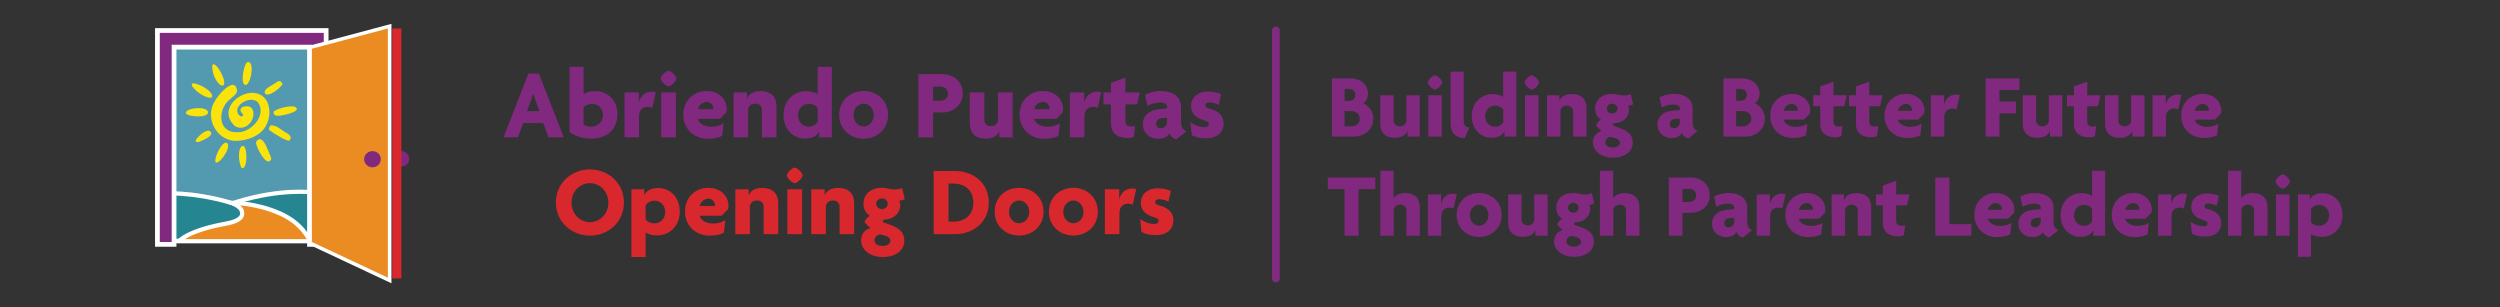 <?xml version="1.0" encoding="utf-8"?>
<!-- Generator: Adobe Illustrator 16.0.0, SVG Export Plug-In . SVG Version: 6.00 Build 0)  -->
<!DOCTYPE svg PUBLIC "-//W3C//DTD SVG 1.1//EN" "http://www.w3.org/Graphics/SVG/1.1/DTD/svg11.dtd">
<svg version="1.1" id="Layer_1" xmlns="http://www.w3.org/2000/svg" xmlns:xlink="http://www.w3.org/1999/xlink" x="0px" y="0px"
	 width="959.607px" height="117.891px" viewBox="0 0 959.607 117.891" enable-background="new 0 0 959.607 117.891"
	 xml:space="preserve">
<rect x="0" y="0" width="959.607" height="117.891" fill="#333333" stroke="none"/>
<g>
	<g>
		<path fill="#80297F" d="M210.553,52.715l-2.016-5.475h-7.715l-2.015,5.475h-5.549l9.54-24.44h4.065l9.54,24.44H210.553z
			 M205.422,38.157c-0.229-0.646-0.531-1.444-0.724-2.242h-0.075c-0.189,0.797-0.455,1.636-0.684,2.242l-1.635,4.485h4.751
			L205.422,38.157z"/>
		<path fill="#80297F" d="M226.896,53.208c-3.648,0-6.613-1.254-8.286-2.548V25.653h5.397v10.453
			c0.722-0.572,2.546-1.142,4.333-1.142c4.751,0,8.666,3.382,8.666,8.816C237.008,49.104,233.623,53.208,226.896,53.208z
			 M227.352,39.866c-1.596,0-2.812,0.76-3.344,1.33v6.576c0.569,0.417,1.749,0.835,2.812,0.835c2.852,0,4.639-1.938,4.639-4.448
			C231.457,41.767,229.784,39.866,227.352,39.866z"/>
		<path fill="#80297F" d="M250.386,41.426c-0.344-0.191-1.103-0.417-1.674-0.417c-1.785,0-3.421,0.95-3.421,3.687v8.02h-5.587
			V35.497h5.512v3.839h0.038c0.57-2.697,2.585-4.142,4.903-4.142c0.532,0,1.178,0.076,1.597,0.229L250.386,41.426z"/>
		<path fill="#80297F" d="M256.619,33.139c-0.989,0-3.003-2.014-3.003-3.003c0-0.988,2.014-2.965,3.003-2.965
			c0.988,0,3.003,1.977,3.003,2.965C259.622,31.126,257.607,33.139,256.619,33.139z M253.808,52.715v-17.22h5.625v17.22H253.808z"/>
		<path fill="#80297F" d="M278.815,43.135l-2.47,2.51h-8.438c0.266,1.406,2.166,3.002,5.093,3.002c1.786,0,3.611-0.532,4.751-1.292
			l-0.531,4.789c-1.292,0.686-3.27,1.141-5.474,1.141c-5.244,0-9.464-3.646-9.464-9.273c0-5.549,4.029-9.085,8.971-9.085
			c4.789,0,7.717,3.307,7.717,6.881C278.968,42.223,278.891,42.795,278.815,43.135z M271.251,39.108
			c-1.634,0-3.002,1.254-3.344,2.813h5.815c0-0.115,0.038-0.229,0.038-0.381C273.761,40.362,272.734,39.108,271.251,39.108z"/>
		<path fill="#80297F" d="M292.461,52.715V42.147c0-1.253-0.837-2.355-2.547-2.355c-1.672,0-2.735,1.064-2.735,2.432v10.492h-5.588
			V35.494h5.132v2.319h0.036c0.686-1.824,2.473-2.851,5.246-2.851c3.764,0,6.043,2.13,6.043,5.776v11.975L292.461,52.715
			L292.461,52.715z"/>
		<path fill="#80297F" d="M314.392,52.715v-2.13h-0.038c-0.95,1.748-2.927,2.622-5.321,2.622c-4.22,0-8.287-3.192-8.287-9.084
			c0-5.55,3.954-9.161,8.743-9.161c1.824,0,3.688,0.607,4.371,1.18v-10.49h5.436v27.062L314.392,52.715L314.392,52.715z
			 M313.859,41.426c-0.532-0.722-1.673-1.56-3.383-1.56c-2.434,0-4.145,1.9-4.145,4.372c0,2.471,1.711,4.371,4.145,4.371
			c1.634,0,2.773-0.873,3.383-1.785V41.426z"/>
		<path fill="#80297F" d="M331.496,53.246c-5.206,0-9.389-3.688-9.389-9.161c0-5.473,4.183-9.159,9.389-9.159
			c5.169,0,9.388,3.686,9.388,9.159C340.884,49.56,336.665,53.246,331.496,53.246z M331.496,39.791c-2.09,0-3.877,1.822-3.877,4.372
			c0,2.546,1.787,4.37,3.877,4.37c2.052,0,3.877-1.824,3.877-4.37C335.373,41.615,333.548,39.791,331.496,39.791z"/>
		<path fill="#80297F" d="M361.713,43.173h-3.571v9.541h-5.663V28.465h9.237c4.142,0,7.829,2.773,7.829,7.335
			C369.543,40.362,365.895,43.173,361.713,43.173z M360.877,33.216h-2.735v5.436h2.735c1.521,0,3.003-0.835,3.003-2.697
			C363.88,34.128,362.396,33.216,360.877,33.216z"/>
		<path fill="#80297F" d="M383.606,52.715v-2.357h-0.039c-0.683,1.823-2.508,2.852-5.282,2.852c-3.763,0-6.043-2.093-6.043-5.741
			V35.496h5.587v10.567c0,1.252,0.873,2.354,2.584,2.354c1.673,0,2.699-1.103,2.699-2.471V35.494h5.587v17.221H383.606
			L383.606,52.715z"/>
		<path fill="#80297F" d="M407.894,43.135l-2.472,2.51h-8.438c0.265,1.406,2.165,3.002,5.093,3.002c1.786,0,3.61-0.532,4.751-1.292
			l-0.532,4.789c-1.292,0.686-3.269,1.141-5.474,1.141c-5.244,0-9.463-3.646-9.463-9.273c0-5.549,4.029-9.085,8.969-9.085
			c4.789,0,7.717,3.307,7.717,6.881C408.046,42.223,407.969,42.795,407.894,43.135z M400.329,39.108
			c-1.634,0-3.002,1.254-3.344,2.813h5.816c0-0.115,0.036-0.229,0.036-0.381C402.839,40.362,401.813,39.108,400.329,39.108z"/>
		<path fill="#80297F" d="M421.349,41.426c-0.34-0.191-1.104-0.417-1.671-0.417c-1.786,0-3.422,0.95-3.422,3.687v8.02h-5.587V35.497
			h5.512v3.839h0.038c0.569-2.697,2.585-4.142,4.902-4.142c0.532,0,1.18,0.076,1.599,0.229L421.349,41.426z"/>
		<path fill="#80297F" d="M436.468,40.058h-4.484v6.385c0,1.483,0.797,2.092,2.279,2.092c0.646,0,1.025-0.037,1.444-0.229
			l-0.495,4.218c-0.531,0.267-1.481,0.457-2.586,0.457c-3.876,0-6.193-2.053-6.193-5.472V40.06h-2.89v-4.562h2.89v-3.687
			l5.547-2.016v5.702h5.549L436.468,40.058z"/>
		<path fill="#80297F" d="M451.55,53.475c-1.026-0.229-2.204-1.026-2.66-2.28c-0.761,1.407-2.396,2.091-4.485,2.091
			c-3.042,0-5.739-2.129-5.739-5.7c0-3.155,2.471-5.283,5.893-5.625l3.42-0.344v-0.57c0-1.026-0.835-1.71-2.697-1.71
			c-1.672,0-3.535,0.532-4.789,1.33l-0.988-4.219c1.406-0.912,3.763-1.521,6.043-1.521c4.562,0,7.791,2.092,7.791,6.233v5.625
			c0,2.015,0.762,3.079,2.092,3.572L451.55,53.475z M447.976,45.189l-2.091,0.19c-1.443,0.113-2.092,1.14-2.092,2.166
			c0,0.912,0.687,1.671,1.748,1.671c1.33,0,2.434-1.026,2.434-2.509L447.976,45.189L447.976,45.189z"/>
		<path fill="#80297F" d="M462.913,53.093c-2.354,0-4.063-0.494-5.472-1.214l-0.494-4.942c1.521,1.065,3.497,1.862,5.397,1.862
			c1.024,0,1.672-0.533,1.672-1.179c0-0.723-0.57-1.026-1.56-1.331c-3.308-0.95-5.284-2.622-5.284-5.625
			c0-3.383,2.736-5.548,6.461-5.548c2.131,0,4.22,0.57,5.094,1.027l-0.951,4.104c-0.835-0.455-2.203-0.95-3.571-0.95
			c-0.912,0-1.521,0.419-1.521,1.104c0,0.646,0.456,0.988,1.521,1.253c3.879,1.026,5.473,2.965,5.473,5.854
			C469.679,50.434,467.55,53.093,462.913,53.093z"/>
		<path fill="#D9272E" d="M226.45,90.449c-6.688,0-13.073-4.904-13.073-12.732c0-7.754,6.349-12.693,13.073-12.693
			c6.689,0,13.037,4.904,13.037,12.693C239.487,85.508,233.179,90.449,226.45,90.449z M226.45,70.304
			c-3.647,0-7.068,2.967-7.068,7.486c0,4.523,3.421,7.488,7.068,7.488c3.611,0,7.07-2.965,7.07-7.488
			C233.521,73.269,230.062,70.304,226.45,70.304z"/>
		<path fill="#D9272E" d="M252.183,90.373c-1.824,0-3.688-0.57-4.37-1.143v9.428h-5.438V72.66h4.903v2.131h0.038
			c0.95-1.748,2.927-2.623,5.322-2.623c4.218,0,8.284,3.191,8.284,9.086C260.925,86.801,256.972,90.373,252.183,90.373z
			 M251.194,77.031c-1.635,0-2.774,0.875-3.382,1.787v5.398c0.531,0.721,1.672,1.52,3.382,1.52c2.433,0,4.144-1.861,4.144-4.334
			C255.338,78.931,253.627,77.031,251.194,77.031z"/>
		<path fill="#D9272E" d="M279.473,80.301l-2.472,2.51h-8.438c0.267,1.406,2.167,3.002,5.094,3.002c1.786,0,3.61-0.531,4.751-1.291
			l-0.532,4.789c-1.292,0.686-3.269,1.141-5.472,1.141c-5.246,0-9.464-3.646-9.464-9.273c0-5.549,4.028-9.084,8.969-9.084
			c4.789,0,7.716,3.307,7.716,6.881C279.625,79.388,279.55,79.959,279.473,80.301z M271.909,76.273
			c-1.634,0-3.002,1.254-3.345,2.812h5.815c0-0.115,0.038-0.23,0.038-0.381C274.417,77.527,273.393,76.273,271.909,76.273z"/>
		<path fill="#D9272E" d="M293.118,89.881V79.312c0-1.254-0.837-2.355-2.547-2.355c-1.672,0-2.736,1.064-2.736,2.432v10.492h-5.588
			V72.662h5.132v2.318h0.038c0.685-1.824,2.471-2.852,5.245-2.852c3.763,0,6.043,2.131,6.043,5.777v11.973L293.118,89.881
			L293.118,89.881z"/>
		<path fill="#D9272E" d="M305.053,70.304c-0.988,0-3.003-2.014-3.003-3.002s2.015-2.965,3.003-2.965
			c0.987,0,3.003,1.977,3.003,2.965S306.041,70.304,305.053,70.304z M302.24,89.881V72.66h5.625v17.221H302.24z"/>
		<path fill="#D9272E" d="M322.271,89.881V79.312c0-1.254-0.836-2.355-2.547-2.355c-1.674,0-2.736,1.064-2.736,2.432v10.492h-5.588
			V72.662h5.131v2.318h0.038c0.685-1.824,2.471-2.852,5.245-2.852c3.764,0,6.044,2.131,6.044,5.777v11.973L322.271,89.881
			L322.271,89.881z"/>
		<path fill="#D9272E" d="M338.88,98.658c-5.017,0-8.359-2.85-8.359-6.461c0-2.621,1.747-4.18,3.534-4.635l-2.204-2.205
			c0.151-1.102,1.103-2.053,2.09-2.471c-1.291-0.797-2.509-2.432-2.509-4.598c0-3.648,2.622-6.195,7.107-6.195
			c1.026,0,1.825,0.152,2.548,0.342c0.76,0.189,1.597,0.303,2.471,0.303c0.949,0,1.938-0.229,2.699-0.57l1.025,4.258
			c-0.533,0.303-1.369,0.568-2.129,0.531c0.191,0.344,0.417,1.143,0.417,1.75c0,2.889-2.278,5.32-5.624,5.549
			c-0.686,0.037-1.142,0.189-1.142,0.646c0,0.189,0.152,0.416,0.456,0.529l2.658,0.951c3.384,1.217,5.208,2.926,5.208,6.08
			C347.127,96,343.896,98.658,338.88,98.658z M340.058,90.562l-2.053-0.568c-1.33,0.037-2.316,0.986-2.316,2.24
			c0,1.18,1.024,2.166,3.04,2.166c1.977,0,3.04-0.912,3.04-1.9C341.769,91.703,341.161,90.867,340.058,90.562z M338.539,76.158
			c-1.253,0-2.204,0.949-2.204,2.055c0,1.141,0.951,2.053,2.204,2.053c1.216,0,2.204-0.912,2.204-2.053
			C340.743,77.107,339.83,76.158,338.539,76.158z"/>
		<path fill="#D9272E" d="M366.55,89.881h-8.172v-24.25h8.172c6.955,0,13,4.561,13,12.125
			C379.55,85.279,373.544,89.881,366.55,89.881z M365.979,70.459h-1.899V85.09h1.899c4.183,0,7.641-2.434,7.641-7.299
			S370.2,70.459,365.979,70.459z"/>
		<path fill="#D9272E" d="M391.18,90.41c-5.207,0-9.389-3.686-9.389-9.16c0-5.473,4.182-9.158,9.389-9.158
			c5.17,0,9.389,3.686,9.389,9.158C400.568,86.724,396.35,90.41,391.18,90.41z M391.18,76.957c-2.091,0-3.876,1.822-3.876,4.369
			c0,2.549,1.785,4.371,3.876,4.371c2.054,0,3.878-1.822,3.878-4.371C395.058,78.781,393.233,76.957,391.18,76.957z"/>
		<path fill="#D9272E" d="M412.009,90.41c-5.207,0-9.388-3.686-9.388-9.16c0-5.473,4.181-9.158,9.388-9.158
			c5.169,0,9.388,3.686,9.388,9.158C421.396,86.724,417.178,90.41,412.009,90.41z M412.009,76.957c-2.092,0-3.878,1.822-3.878,4.369
			c0,2.549,1.786,4.371,3.878,4.371c2.054,0,3.877-1.822,3.877-4.371C415.886,78.781,414.062,76.957,412.009,76.957z"/>
		<path fill="#D9272E" d="M434.775,78.592c-0.342-0.191-1.104-0.418-1.672-0.418c-1.787,0-3.421,0.951-3.421,3.686v8.021h-5.587
			V72.66h5.511v3.84h0.038c0.569-2.697,2.584-4.141,4.903-4.141c0.53,0,1.18,0.076,1.598,0.229L434.775,78.592z"/>
		<path fill="#D9272E" d="M443.632,90.258c-2.356,0-4.065-0.492-5.473-1.213l-0.494-4.943c1.521,1.066,3.497,1.863,5.397,1.863
			c1.025,0,1.672-0.533,1.672-1.18c0-0.723-0.569-1.025-1.561-1.33c-3.307-0.951-5.281-2.623-5.281-5.625
			c0-3.383,2.734-5.549,6.46-5.549c2.13,0,4.219,0.57,5.094,1.027l-0.95,4.102c-0.837-0.453-2.205-0.949-3.573-0.949
			c-0.911,0-1.52,0.42-1.52,1.104c0,0.648,0.455,0.988,1.52,1.254c3.877,1.027,5.475,2.965,5.475,5.855
			C450.397,87.599,448.269,90.258,443.632,90.258z"/>
	</g>
	<g>
		<ellipse fill="#80297F" cx="154.069" cy="60.939" rx="3.024" ry="2.94"/>
		<rect x="66.351" y="17.937" opacity="0.8" fill="#5BB3CF" enable-background="new    " width="52.602" height="74.95"/>
		<path fill="#258691" stroke="#FFFFFF" stroke-width="1.62" stroke-miterlimit="10" d="M120.377,92.027H62.666
			c0,0,11.946-9.5,28.24-14.549c17.02-5.273,28.96-3.637,28.96-3.637L120.377,92.027z"/>
		<path fill="#258691" stroke="#FFFFFF" stroke-width="1.62" stroke-miterlimit="10" d="M60.834,92.449h56.342
			c0,0-11.888-9.697-28.242-14.549c-15.457-4.584-27.133-3.637-27.133-3.637L60.834,92.449z"/>
		<path fill="#EB8C23" stroke="#FFFFFF" stroke-width="1.62" stroke-miterlimit="10" d="M88.771,77.83c0,0,3.42,1.217,4.029,3.115
			c0.64,1.996-0.415,3.867-6.062,4.893c-14.919,2.711-18.041,6.754-18.041,6.754h50.317c0,0-2.499-6.553-11.165-10.504
			C98.218,77.691,88.771,77.83,88.771,77.83z"/>
		<polygon fill="none" points="65.896,17.176 65.896,92.886 67.264,92.886 67.264,18.089 117.888,18.089 117.888,92.886 
			119.713,92.886 119.713,17.176 		"/>
		<g>
			<polygon fill="#80297F" points="118.8,93.797 118.8,18.089 66.807,18.089 66.807,93.797 60.424,93.797 60.424,11.704 
				125.186,11.704 125.186,93.797 			"/>
			<path fill="#FFFFFF" d="M124.273,12.615v80.271h-4.562v-75.71H65.895v75.708h-4.561v-80.27L124.273,12.615 M126.097,10.791
				h-1.823H61.336h-1.824v1.824v80.271v1.822h1.824h4.561h1.824v-1.822V19.001h50.168v73.883v1.824h1.824h4.562h1.823v-1.824v-80.27
				L126.097,10.791L126.097,10.791z"/>
		</g>
		<g>
			<g>
				<path fill="#FAE30A" d="M94.141,32.599c1.917,0.342,3.62-7.849,1.491-8.728c-0.188-0.059-0.297-0.146-0.641,0
					C93.682,24.17,92.061,32.228,94.141,32.599z"/>
			</g>
			<g>
				<path fill="#FAE30A" d="M85.629,32.812c1.839-0.924-2.28-8.719-3.832-8.089c-0.579,0.244-0.286,1.19-0.237,1.877
					C81.768,29.576,84.135,33.315,85.629,32.812z"/>
			</g>
			<g>
				<path fill="#FAE30A" d="M107.582,33.355c0.354-0.386,0.863-0.866,0.821-1.182c-0.054-0.141-0.211-0.425-0.354-0.584
					c-0.401-0.449-0.824-0.651-1.408-0.325c-0.33,0.234-0.824,0.566-1.895,1.212c-1.638,1.011-3.823,1.985-2.944,3.528
					C102.862,37.121,106.185,34.878,107.582,33.355z"/>
			</g>
			<g>
				<path fill="#FAE30A" d="M81.371,37.281c0.604-1.955-3.654-4.435-6.09-5.11c-0.803-0.226-1.406-0.251-1.572,0.002
					c-0.398,0.58,0.368,1.338,1.016,2.05C76.56,36.249,80.331,38.188,81.371,37.281z"/>
			</g>
			<g>
				<path fill="#FAE30A" d="M113.938,41.752c-0.252-1.731-5.381-0.76-7.868,0.446c-0.375,0.2-1.045,0.497-1.072,0.83
					c0.046,1.287,0.78,1.509,2.398,1.399C109.383,44.168,114.23,42.957,113.938,41.752z"/>
			</g>
			<g>
				<path fill="#FAE30A" d="M79.881,43.242c0.013-2.455-7.234-2.145-8.515-0.213v0.427C72.024,44.904,79.673,45.346,79.881,43.242z"
					/>
			</g>
			<g>
				<path fill="#FAE30A" d="M109.041,50.478c-1.57-1.078-3.124-2.51-5.176-2.339c-0.438,0.662-0.712,0.922-0.571,1.701
					c2.173,1.682,7.411,4.844,7.876,4.044C112.47,52.037,110.228,51.293,109.041,50.478z"/>
			</g>
			<g>
				<path fill="#FAE30A" d="M75.562,53.167c-0.232,0.379-0.6,0.632-0.365,1.143c0.278,0.461,1.08,0.171,1.625-0.017
					c2.064-0.889,4.922-2.186,4.123-3.603C79.965,49.085,76.925,51.409,75.562,53.167z"/>
			</g>
			<g>
				<path fill="#FAE30A" d="M98.569,54.097c-0.514,0.588-0.272,1.128,0.122,2.188c0.922,2.467,3.115,5.901,4.391,5.688
					c0.532-0.162,0.989-0.402,1.062-1.062c-0.145-0.877-0.972-2.458-1.382-3.503C101.717,54.741,100.188,52.185,98.569,54.097z"/>
			</g>
			<g>
				<path fill="#FAE30A" d="M93.292,56.013c-1.809,0.056-1.863,4.577-1.083,7.141c0.179,0.584,0.323,1.217,0.7,1.385
					c0.418,0.068,0.71-0.176,0.972-0.604C95.062,61.99,94.667,56.01,93.292,56.013z"/>
			</g>
			<g>
				<path fill="#FAE30A" d="M101.493,49.207c1.648-2.315,2.741-6.142,1.163-10.01c-4.714-9.132-21.034,1.26-12.56,9.153
					c2.821,1.745,5.439-0.084,6.497-1.987c1.311-2.36,0.873-5.725-1.92-5.576c-0.594,0.054-1.766,0.072-2.236,0.965
					c-0.778,1.756,2.236,2.049,0.213,2.979c-0.771-0.122-1.518-1.149-1.538-1.888c-0.776-3.456,7.51-7.312,8.775-1.732
					c1.087,4.792-3.954,9.162-7.662,9.579c-9.012,1.012-8.598-8.489-4.47-12.132c3.177-2.804,3.618-2.914,2.979-4.896
					c-1.21-3.393-6.668,1.88-8.738,5.952c-3.328,6.552,1.851,14.93,9.154,14.45C95.054,53.81,99.217,52.405,101.493,49.207z"/>
			</g>
			<g>
				<path fill="#FAE30A" d="M86.903,54.736c-2.084-0.197-5.1,6.713-4.043,7.663C84.526,62.994,89.38,55.714,86.903,54.736z"/>
			</g>
		</g>
		<g>
			<polygon fill="#EB8C23" points="119.027,93.318 119.027,18.173 149.57,10.048 149.57,107.656 			"/>
			<path fill="#FFFFFF" d="M148.887,10.938v95.642l-29.175-13.693V18.698L148.887,10.938 M150.256,9.157l-1.723,0.457l-29.173,7.763
				l-1.017,0.271v1.051v74.188v0.869l0.786,0.367l29.174,13.695l1.949,0.914v-2.152V10.938v-1.78H150.256z"/>
		</g>
		<rect x="150.56" y="10.938" fill="#D9272E" width="3.509" height="95.929"/>
		<ellipse fill="#80297F" cx="142.972" cy="61.113" rx="3.203" ry="3.113"/>
	</g>
	<g enable-background="new    ">
		<path fill="#80297F" d="M519.501,52.439h-8.266V30.097h7.32c3.467,0,6.548,2.276,6.548,5.918c0,1.331-0.665,3.012-1.856,3.677
			c1.961,0.631,3.888,2.941,3.888,5.778C527.135,49.813,523.702,52.439,519.501,52.439z M517.714,34.125h-1.61v4.587h1.61
			c1.297,0,2.486-0.665,2.486-2.276C520.2,34.79,519.011,34.125,517.714,34.125z M518.59,42.634h-2.486v5.849h2.486
			c1.646,0,3.327-0.876,3.327-2.906C521.917,43.58,520.271,42.634,518.59,42.634z"/>
		<path fill="#80297F" d="M540.269,52.439v-2.171h-0.035c-0.631,1.681-2.312,2.626-4.868,2.626c-3.467,0-5.567-1.926-5.567-5.288
			v-11.03h5.146v9.735c0,1.155,0.807,2.171,2.382,2.171c1.541,0,2.486-1.016,2.486-2.276v-9.63h5.147v15.863H540.269z"/>
		<path fill="#80297F" d="M550.81,34.404c-0.91,0-2.766-1.855-2.766-2.766c0-0.911,1.855-2.732,2.766-2.732
			c0.911,0,2.768,1.821,2.768,2.732C553.577,32.549,551.721,34.404,550.81,34.404z M548.219,52.439V36.576h5.183v15.863H548.219z"/>
		<path fill="#80297F" d="M562.227,53.069c-3.257-0.14-5.428-1.82-5.428-5.638V27.506h5.077v19.296c0,1.295,0.736,1.996,2.137,2.101
			L562.227,53.069z"/>
		<path fill="#80297F" d="M577.491,52.439v-1.961h-0.035c-0.875,1.61-2.696,2.416-4.902,2.416c-3.887,0-7.635-2.941-7.635-8.369
			c0-5.113,3.643-8.439,8.055-8.439c1.682,0,3.396,0.56,4.027,1.085v-9.665h5.008v24.934H577.491z M577.001,42.039
			c-0.49-0.666-1.541-1.436-3.117-1.436c-2.24,0-3.816,1.75-3.816,4.026s1.576,4.027,3.816,4.027c1.506,0,2.557-0.806,3.117-1.646
			V42.039z"/>
		<path fill="#80297F" d="M587.964,34.404c-0.91,0-2.767-1.855-2.767-2.766c0-0.911,1.856-2.732,2.767-2.732
			s2.766,1.821,2.766,2.732C590.729,32.549,588.874,34.404,587.964,34.404z M585.372,52.439V36.576h5.184v15.863H585.372z"/>
		<path fill="#80297F" d="M603.827,52.439v-9.735c0-1.155-0.771-2.171-2.346-2.171c-1.541,0-2.521,0.98-2.521,2.241v9.665h-5.148
			V36.576h4.729v2.136h0.034c0.63-1.681,2.276-2.626,4.833-2.626c3.467,0,5.568,1.961,5.568,5.322v11.031H603.827z"/>
		<path fill="#80297F" d="M619.132,60.529c-4.622,0-7.703-2.627-7.703-5.954c0-2.416,1.61-3.852,3.256-4.271l-2.031-2.031
			c0.141-1.016,1.016-1.892,1.926-2.276c-1.189-0.735-2.311-2.241-2.311-4.237c0-3.362,2.416-5.708,6.549-5.708
			c0.945,0,1.681,0.14,2.346,0.315c0.701,0.175,1.471,0.279,2.276,0.279c0.876,0,1.786-0.21,2.486-0.524l0.946,3.922
			c-0.49,0.28-1.262,0.525-1.962,0.49c0.175,0.315,0.386,1.051,0.386,1.61c0,2.662-2.102,4.903-5.184,5.113
			c-0.63,0.035-1.051,0.175-1.051,0.595c0,0.176,0.141,0.386,0.421,0.49l2.451,0.876c3.116,1.12,4.798,2.696,4.798,5.603
			C626.731,58.077,623.755,60.529,619.132,60.529z M620.218,53.069l-1.891-0.524c-1.227,0.034-2.137,0.91-2.137,2.065
			c0,1.086,0.945,1.996,2.802,1.996c1.821,0,2.802-0.84,2.802-1.751C621.794,54.12,621.233,53.349,620.218,53.069z M618.817,39.798
			c-1.156,0-2.031,0.875-2.031,1.891c0,1.051,0.875,1.892,2.031,1.892c1.12,0,2.031-0.841,2.031-1.892
			C620.849,40.673,620.008,39.798,618.817,39.798z"/>
		<path fill="#80297F" d="M648.06,53.139c-0.945-0.21-2.031-0.945-2.451-2.101c-0.701,1.295-2.207,1.926-4.133,1.926
			c-2.801,0-5.287-1.961-5.287-5.253c0-2.906,2.275-4.867,5.428-5.183l3.151-0.315v-0.525c0-0.945-0.771-1.575-2.486-1.575
			c-1.541,0-3.257,0.49-4.413,1.226l-0.91-3.888c1.296-0.84,3.467-1.4,5.568-1.4c4.202,0,7.179,1.926,7.179,5.743v5.183
			c0,1.855,0.7,2.837,1.927,3.292L648.06,53.139z M644.768,45.506l-1.927,0.175c-1.33,0.105-1.926,1.051-1.926,1.996
			c0,0.841,0.631,1.541,1.611,1.541c1.226,0,2.241-0.945,2.241-2.312V45.506z"/>
		<path fill="#80297F" d="M669.808,52.439h-8.266V30.097h7.32c3.467,0,6.548,2.276,6.548,5.918c0,1.331-0.665,3.012-1.856,3.677
			c1.961,0.631,3.888,2.941,3.888,5.778C677.441,49.813,674.009,52.439,669.808,52.439z M668.021,34.125h-1.61v4.587h1.61
			c1.297,0,2.486-0.665,2.486-2.276C670.507,34.79,669.317,34.125,668.021,34.125z M668.896,42.634h-2.486v5.849h2.486
			c1.646,0,3.327-0.876,3.327-2.906C672.224,43.58,670.577,42.634,668.896,42.634z"/>
		<path fill="#80297F" d="M694.707,43.614l-2.276,2.312h-7.773c0.244,1.296,1.996,2.767,4.691,2.767c1.646,0,3.328-0.49,4.378-1.19
			l-0.49,4.412c-1.19,0.631-3.012,1.051-5.042,1.051c-4.834,0-8.721-3.362-8.721-8.545c0-5.112,3.713-8.369,8.265-8.369
			c4.413,0,7.108,3.047,7.108,6.338C694.847,42.774,694.777,43.3,694.707,43.614z M687.738,39.902c-1.506,0-2.767,1.156-3.081,2.592
			h5.357c0-0.105,0.035-0.21,0.035-0.351C690.05,41.058,689.104,39.902,687.738,39.902z"/>
		<path fill="#80297F" d="M707.91,40.778h-4.132v5.883c0,1.366,0.734,1.926,2.101,1.926c0.596,0,0.946-0.034,1.331-0.21
			l-0.455,3.888c-0.49,0.245-1.366,0.42-2.381,0.42c-3.572,0-5.709-1.891-5.709-5.043v-6.863h-2.661v-4.202h2.661v-3.397
			l5.113-1.855v5.253h5.112L707.91,40.778z"/>
		<path fill="#80297F" d="M721.638,40.778h-4.132v5.883c0,1.366,0.735,1.926,2.101,1.926c0.596,0,0.946-0.034,1.332-0.21
			l-0.456,3.888c-0.49,0.245-1.366,0.42-2.381,0.42c-3.572,0-5.708-1.891-5.708-5.043v-6.863h-2.662v-4.202h2.662v-3.397
			l5.112-1.855v5.253h5.112L721.638,40.778z"/>
		<path fill="#80297F" d="M738.588,43.614l-2.276,2.312h-7.773c0.244,1.296,1.996,2.767,4.691,2.767c1.646,0,3.328-0.49,4.378-1.19
			l-0.49,4.412c-1.19,0.631-3.012,1.051-5.042,1.051c-4.834,0-8.721-3.362-8.721-8.545c0-5.112,3.713-8.369,8.265-8.369
			c4.413,0,7.108,3.047,7.108,6.338C738.728,42.774,738.658,43.3,738.588,43.614z M731.619,39.902c-1.506,0-2.767,1.156-3.081,2.592
			h5.357c0-0.105,0.035-0.21,0.035-0.351C733.931,41.058,732.985,39.902,731.619,39.902z"/>
		<path fill="#80297F" d="M750.985,42.039c-0.314-0.176-1.016-0.386-1.541-0.386c-1.646,0-3.151,0.876-3.151,3.397v7.389h-5.147
			V36.576h5.078v3.537h0.035c0.524-2.487,2.381-3.817,4.517-3.817c0.49,0,1.086,0.07,1.471,0.21L750.985,42.039z"/>
		<path fill="#80297F" d="M767.481,34.545v4.412h6.338v4.553h-6.338v8.93h-5.323V30.097h12.992v4.447H767.481z"/>
		<path fill="#80297F" d="M786.877,52.439v-2.171h-0.035c-0.63,1.681-2.312,2.626-4.868,2.626c-3.467,0-5.567-1.926-5.567-5.288
			v-11.03h5.147v9.735c0,1.155,0.806,2.171,2.381,2.171c1.541,0,2.486-1.016,2.486-2.276v-9.63h5.148v15.863H786.877z"/>
		<path fill="#80297F" d="M805.298,40.778h-4.133v5.883c0,1.366,0.736,1.926,2.102,1.926c0.596,0,0.945-0.034,1.331-0.21
			l-0.456,3.888c-0.49,0.245-1.365,0.42-2.381,0.42c-3.572,0-5.708-1.891-5.708-5.043v-6.863h-2.661v-4.202h2.661v-3.397
			l5.112-1.855v5.253h5.113L805.298,40.778z"/>
		<path fill="#80297F" d="M818.466,52.439v-2.171h-0.035c-0.63,1.681-2.311,2.626-4.867,2.626c-3.467,0-5.568-1.926-5.568-5.288
			v-11.03h5.148v9.735c0,1.155,0.805,2.171,2.381,2.171c1.541,0,2.486-1.016,2.486-2.276v-9.63h5.148v15.863H818.466z"/>
		<path fill="#80297F" d="M836.082,42.039c-0.315-0.176-1.016-0.386-1.541-0.386c-1.646,0-3.151,0.876-3.151,3.397v7.389h-5.148
			V36.576h5.078v3.537h0.035c0.525-2.487,2.381-3.817,4.518-3.817c0.49,0,1.086,0.07,1.471,0.21L836.082,42.039z"/>
		<path fill="#80297F" d="M852.466,43.614l-2.276,2.312h-7.774c0.245,1.296,1.996,2.767,4.692,2.767c1.646,0,3.327-0.49,4.378-1.19
			l-0.49,4.412c-1.191,0.631-3.012,1.051-5.043,1.051c-4.833,0-8.72-3.362-8.72-8.545c0-5.112,3.712-8.369,8.265-8.369
			c4.412,0,7.108,3.047,7.108,6.338C852.605,42.774,852.536,43.3,852.466,43.614z M845.497,39.902c-1.506,0-2.767,1.156-3.082,2.592
			h5.357c0-0.105,0.035-0.21,0.035-0.351C847.808,41.058,846.862,39.902,845.497,39.902z"/>
	</g>
	<g enable-background="new    ">
		<path fill="#80297F" d="M521.497,72.581v17.895h-5.428V72.581h-6.409v-4.447h18.245v4.447H521.497z"/>
		<path fill="#80297F" d="M539.848,90.475V80.74c0-1.155-0.806-2.171-2.382-2.171c-1.54,0-2.486,0.98-2.486,2.241v9.665h-5.147
			V65.542h5.078v10.541h0.034c0.807-1.226,2.277-1.961,4.482-1.961c3.502,0,5.568,1.961,5.568,5.322v11.031H539.848z"/>
		<path fill="#80297F" d="M557.919,80.075c-0.315-0.176-1.016-0.386-1.541-0.386c-1.646,0-3.152,0.876-3.152,3.397v7.389h-5.146
			V74.612h5.077v3.537h0.035c0.524-2.487,2.381-3.817,4.517-3.817c0.49,0,1.086,0.07,1.471,0.21L557.919,80.075z"/>
		<path fill="#80297F" d="M567.753,90.966c-4.797,0-8.649-3.396-8.649-8.439s3.853-8.439,8.649-8.439c4.764,0,8.65,3.396,8.65,8.439
			S572.517,90.966,567.753,90.966z M567.753,78.569c-1.926,0-3.571,1.681-3.571,4.027c0,2.346,1.646,4.026,3.571,4.026
			c1.892,0,3.572-1.681,3.572-4.026C571.325,80.25,569.645,78.569,567.753,78.569z"/>
		<path fill="#80297F" d="M589.362,90.475v-2.171h-0.035c-0.631,1.681-2.312,2.626-4.868,2.626c-3.467,0-5.567-1.926-5.567-5.288
			v-11.03h5.146v9.735c0,1.155,0.807,2.171,2.382,2.171c1.541,0,2.486-1.016,2.486-2.276v-9.63h5.147v15.863H589.362z"/>
		<path fill="#80297F" d="M604.211,98.565c-4.622,0-7.704-2.627-7.704-5.954c0-2.416,1.611-3.852,3.257-4.271l-2.031-2.031
			c0.14-1.016,1.016-1.892,1.926-2.276c-1.19-0.735-2.312-2.241-2.312-4.237c0-3.362,2.417-5.708,6.549-5.708
			c0.945,0,1.682,0.14,2.347,0.315c0.7,0.175,1.471,0.279,2.276,0.279c0.875,0,1.785-0.21,2.486-0.524l0.945,3.922
			c-0.49,0.28-1.261,0.525-1.961,0.49c0.175,0.315,0.385,1.051,0.385,1.61c0,2.662-2.102,4.903-5.183,5.113
			c-0.63,0.035-1.051,0.175-1.051,0.595c0,0.176,0.14,0.386,0.421,0.49l2.451,0.876c3.116,1.12,4.797,2.696,4.797,5.603
			C611.81,96.113,608.833,98.565,604.211,98.565z M605.296,91.105l-1.891-0.524c-1.226,0.034-2.137,0.91-2.137,2.065
			c0,1.086,0.946,1.996,2.803,1.996c1.82,0,2.801-0.84,2.801-1.751C606.872,92.156,606.312,91.385,605.296,91.105z M603.896,77.834
			c-1.155,0-2.031,0.875-2.031,1.891c0,1.051,0.876,1.892,2.031,1.892c1.121,0,2.031-0.841,2.031-1.892
			C605.927,78.709,605.087,77.834,603.896,77.834z"/>
		<path fill="#80297F" d="M624.138,90.475V80.74c0-1.155-0.805-2.171-2.381-2.171c-1.541,0-2.486,0.98-2.486,2.241v9.665h-5.148
			V65.542h5.078v10.541h0.035c0.805-1.226,2.275-1.961,4.482-1.961c3.502,0,5.568,1.961,5.568,5.322v11.031H624.138z"/>
		<path fill="#80297F" d="M649.073,81.685h-3.293v8.79h-5.217V68.134h8.51c3.816,0,7.213,2.556,7.213,6.759
			C656.286,79.094,652.925,81.685,649.073,81.685z M648.302,72.51h-2.521v5.008h2.521c1.401,0,2.768-0.771,2.768-2.486
			C651.069,73.351,649.703,72.51,648.302,72.51z"/>
		<path fill="#80297F" d="M668.998,91.176c-0.945-0.21-2.03-0.945-2.451-2.101c-0.7,1.295-2.206,1.926-4.132,1.926
			c-2.802,0-5.288-1.961-5.288-5.253c0-2.906,2.276-4.867,5.428-5.183l3.151-0.315v-0.525c0-0.945-0.77-1.575-2.486-1.575
			c-1.541,0-3.256,0.49-4.412,1.226l-0.91-3.888c1.295-0.84,3.467-1.4,5.568-1.4c4.201,0,7.178,1.926,7.178,5.743v5.183
			c0,1.855,0.701,2.837,1.927,3.292L668.998,91.176z M665.706,83.542l-1.926,0.175c-1.33,0.105-1.926,1.051-1.926,1.996
			c0,0.841,0.631,1.541,1.611,1.541c1.225,0,2.24-0.945,2.24-2.312V83.542z"/>
		<path fill="#80297F" d="M684.128,80.075c-0.316-0.176-1.016-0.386-1.541-0.386c-1.646,0-3.152,0.876-3.152,3.397v7.389h-5.147
			V74.612h5.077v3.537h0.035c0.525-2.487,2.381-3.817,4.518-3.817c0.49,0,1.086,0.07,1.471,0.21L684.128,80.075z"/>
		<path fill="#80297F" d="M700.511,81.65l-2.276,2.312h-7.774c0.245,1.296,1.996,2.767,4.692,2.767c1.646,0,3.327-0.49,4.378-1.19
			l-0.49,4.412c-1.191,0.631-3.012,1.051-5.043,1.051c-4.833,0-8.72-3.362-8.72-8.545c0-5.112,3.712-8.369,8.265-8.369
			c4.412,0,7.108,3.047,7.108,6.338C700.65,80.81,700.581,81.336,700.511,81.65z M693.542,77.938c-1.506,0-2.767,1.156-3.082,2.592
			h5.357c0-0.105,0.035-0.21,0.035-0.351C695.853,79.094,694.907,77.938,693.542,77.938z"/>
		<path fill="#80297F" d="M713.083,90.475V80.74c0-1.155-0.77-2.171-2.346-2.171c-1.541,0-2.521,0.98-2.521,2.241v9.665h-5.147
			V74.612h4.728v2.136h0.035c0.63-1.681,2.275-2.626,4.832-2.626c3.467,0,5.568,1.961,5.568,5.322v11.031H713.083z"/>
		<path fill="#80297F" d="M731.96,78.814h-4.133v5.883c0,1.366,0.736,1.926,2.102,1.926c0.596,0,0.945-0.034,1.331-0.21
			l-0.456,3.888c-0.49,0.245-1.365,0.42-2.381,0.42c-3.572,0-5.708-1.891-5.708-5.043v-6.863h-2.661v-4.202h2.661v-3.397
			l5.112-1.855v5.253h5.113L731.96,78.814z"/>
		<path fill="#80297F" d="M742.853,90.475V68.134h5.428v17.895h8.404v4.447H742.853z"/>
		<path fill="#80297F" d="M773.075,81.65l-2.276,2.312h-7.774c0.245,1.296,1.996,2.767,4.692,2.767c1.646,0,3.327-0.49,4.378-1.19
			l-0.49,4.412c-1.191,0.631-3.012,1.051-5.043,1.051c-4.833,0-8.72-3.362-8.72-8.545c0-5.112,3.712-8.369,8.265-8.369
			c4.412,0,7.108,3.047,7.108,6.338C773.215,80.81,773.146,81.336,773.075,81.65z M766.106,77.938c-1.506,0-2.767,1.156-3.082,2.592
			h5.357c0-0.105,0.035-0.21,0.035-0.351C768.417,79.094,767.472,77.938,766.106,77.938z"/>
		<path fill="#80297F" d="M786.591,91.176c-0.945-0.21-2.03-0.945-2.451-2.101c-0.699,1.295-2.205,1.926-4.132,1.926
			c-2.802,0-5.288-1.961-5.288-5.253c0-2.906,2.276-4.867,5.428-5.183l3.152-0.315v-0.525c0-0.945-0.771-1.575-2.486-1.575
			c-1.541,0-3.257,0.49-4.412,1.226l-0.911-3.888c1.296-0.84,3.468-1.4,5.568-1.4c4.202,0,7.179,1.926,7.179,5.743v5.183
			c0,1.855,0.7,2.837,1.926,3.292L786.591,91.176z M783.3,83.542l-1.926,0.175c-1.331,0.105-1.926,1.051-1.926,1.996
			c0,0.841,0.63,1.541,1.61,1.541c1.226,0,2.241-0.945,2.241-2.312V83.542z"/>
		<path fill="#80297F" d="M803.506,90.475v-1.961h-0.034c-0.876,1.61-2.697,2.416-4.903,2.416c-3.888,0-7.634-2.941-7.634-8.369
			c0-5.113,3.642-8.439,8.055-8.439c1.68,0,3.396,0.56,4.026,1.085v-9.665h5.008v24.934H803.506z M803.016,80.075
			c-0.49-0.666-1.54-1.436-3.116-1.436c-2.242,0-3.817,1.75-3.817,4.026s1.575,4.027,3.817,4.027c1.506,0,2.557-0.806,3.116-1.646
			V80.075z"/>
		<path fill="#80297F" d="M825.814,81.65l-2.276,2.312h-7.773c0.244,1.296,1.996,2.767,4.691,2.767c1.646,0,3.328-0.49,4.378-1.19
			l-0.49,4.412c-1.19,0.631-3.012,1.051-5.042,1.051c-4.834,0-8.721-3.362-8.721-8.545c0-5.112,3.713-8.369,8.265-8.369
			c4.413,0,7.108,3.047,7.108,6.338C825.954,80.81,825.885,81.336,825.814,81.65z M818.846,77.938c-1.506,0-2.767,1.156-3.081,2.592
			h5.357c0-0.105,0.035-0.21,0.035-0.351C821.157,79.094,820.212,77.938,818.846,77.938z"/>
		<path fill="#80297F" d="M838.212,80.075c-0.314-0.176-1.016-0.386-1.541-0.386c-1.646,0-3.151,0.876-3.151,3.397v7.389h-5.147
			V74.612h5.078v3.537h0.035c0.524-2.487,2.381-3.817,4.517-3.817c0.49,0,1.086,0.07,1.471,0.21L838.212,80.075z"/>
		<path fill="#80297F" d="M846.372,90.826c-2.171,0-3.746-0.456-5.042-1.121l-0.456-4.553c1.401,0.98,3.223,1.716,4.973,1.716
			c0.946,0,1.541-0.49,1.541-1.085c0-0.665-0.525-0.945-1.436-1.226c-3.047-0.876-4.867-2.417-4.867-5.183
			c0-3.117,2.521-5.113,5.953-5.113c1.961,0,3.887,0.525,4.692,0.945l-0.876,3.782c-0.77-0.42-2.031-0.875-3.291-0.875
			c-0.841,0-1.4,0.385-1.4,1.016c0,0.595,0.42,0.91,1.4,1.155c3.572,0.945,5.043,2.731,5.043,5.393
			C852.606,88.374,850.646,90.826,846.372,90.826z"/>
		<path fill="#80297F" d="M865.214,90.475V80.74c0-1.155-0.805-2.171-2.381-2.171c-1.541,0-2.486,0.98-2.486,2.241v9.665h-5.148
			V65.542h5.078v10.541h0.035c0.805-1.226,2.275-1.961,4.482-1.961c3.502,0,5.568,1.961,5.568,5.322v11.031H865.214z"/>
		<path fill="#80297F" d="M876.211,72.44c-0.91,0-2.767-1.855-2.767-2.766c0-0.911,1.856-2.732,2.767-2.732
			c0.911,0,2.767,1.821,2.767,2.732C878.978,70.585,877.122,72.44,876.211,72.44z M873.62,90.475V74.612h5.183v15.863H873.62z"/>
		<path fill="#80297F" d="M891.095,90.93c-1.682,0-3.397-0.525-4.027-1.051v8.686h-5.008V74.612h4.518v1.961h0.035
			c0.875-1.611,2.695-2.416,4.902-2.416c3.887,0,7.634,2.941,7.634,8.369C899.148,87.638,895.507,90.93,891.095,90.93z
			 M890.184,78.639c-1.506,0-2.556,0.805-3.116,1.646v4.973c0.49,0.665,1.541,1.4,3.116,1.4c2.241,0,3.817-1.716,3.817-3.992
			S892.425,78.639,890.184,78.639z"/>
	</g>
	
		<line fill="none" stroke="#812A80" stroke-width="3" stroke-linecap="round" stroke-miterlimit="10" x1="489.741" y1="11.704" x2="489.741" y2="106.867"/>
</g>
</svg>
